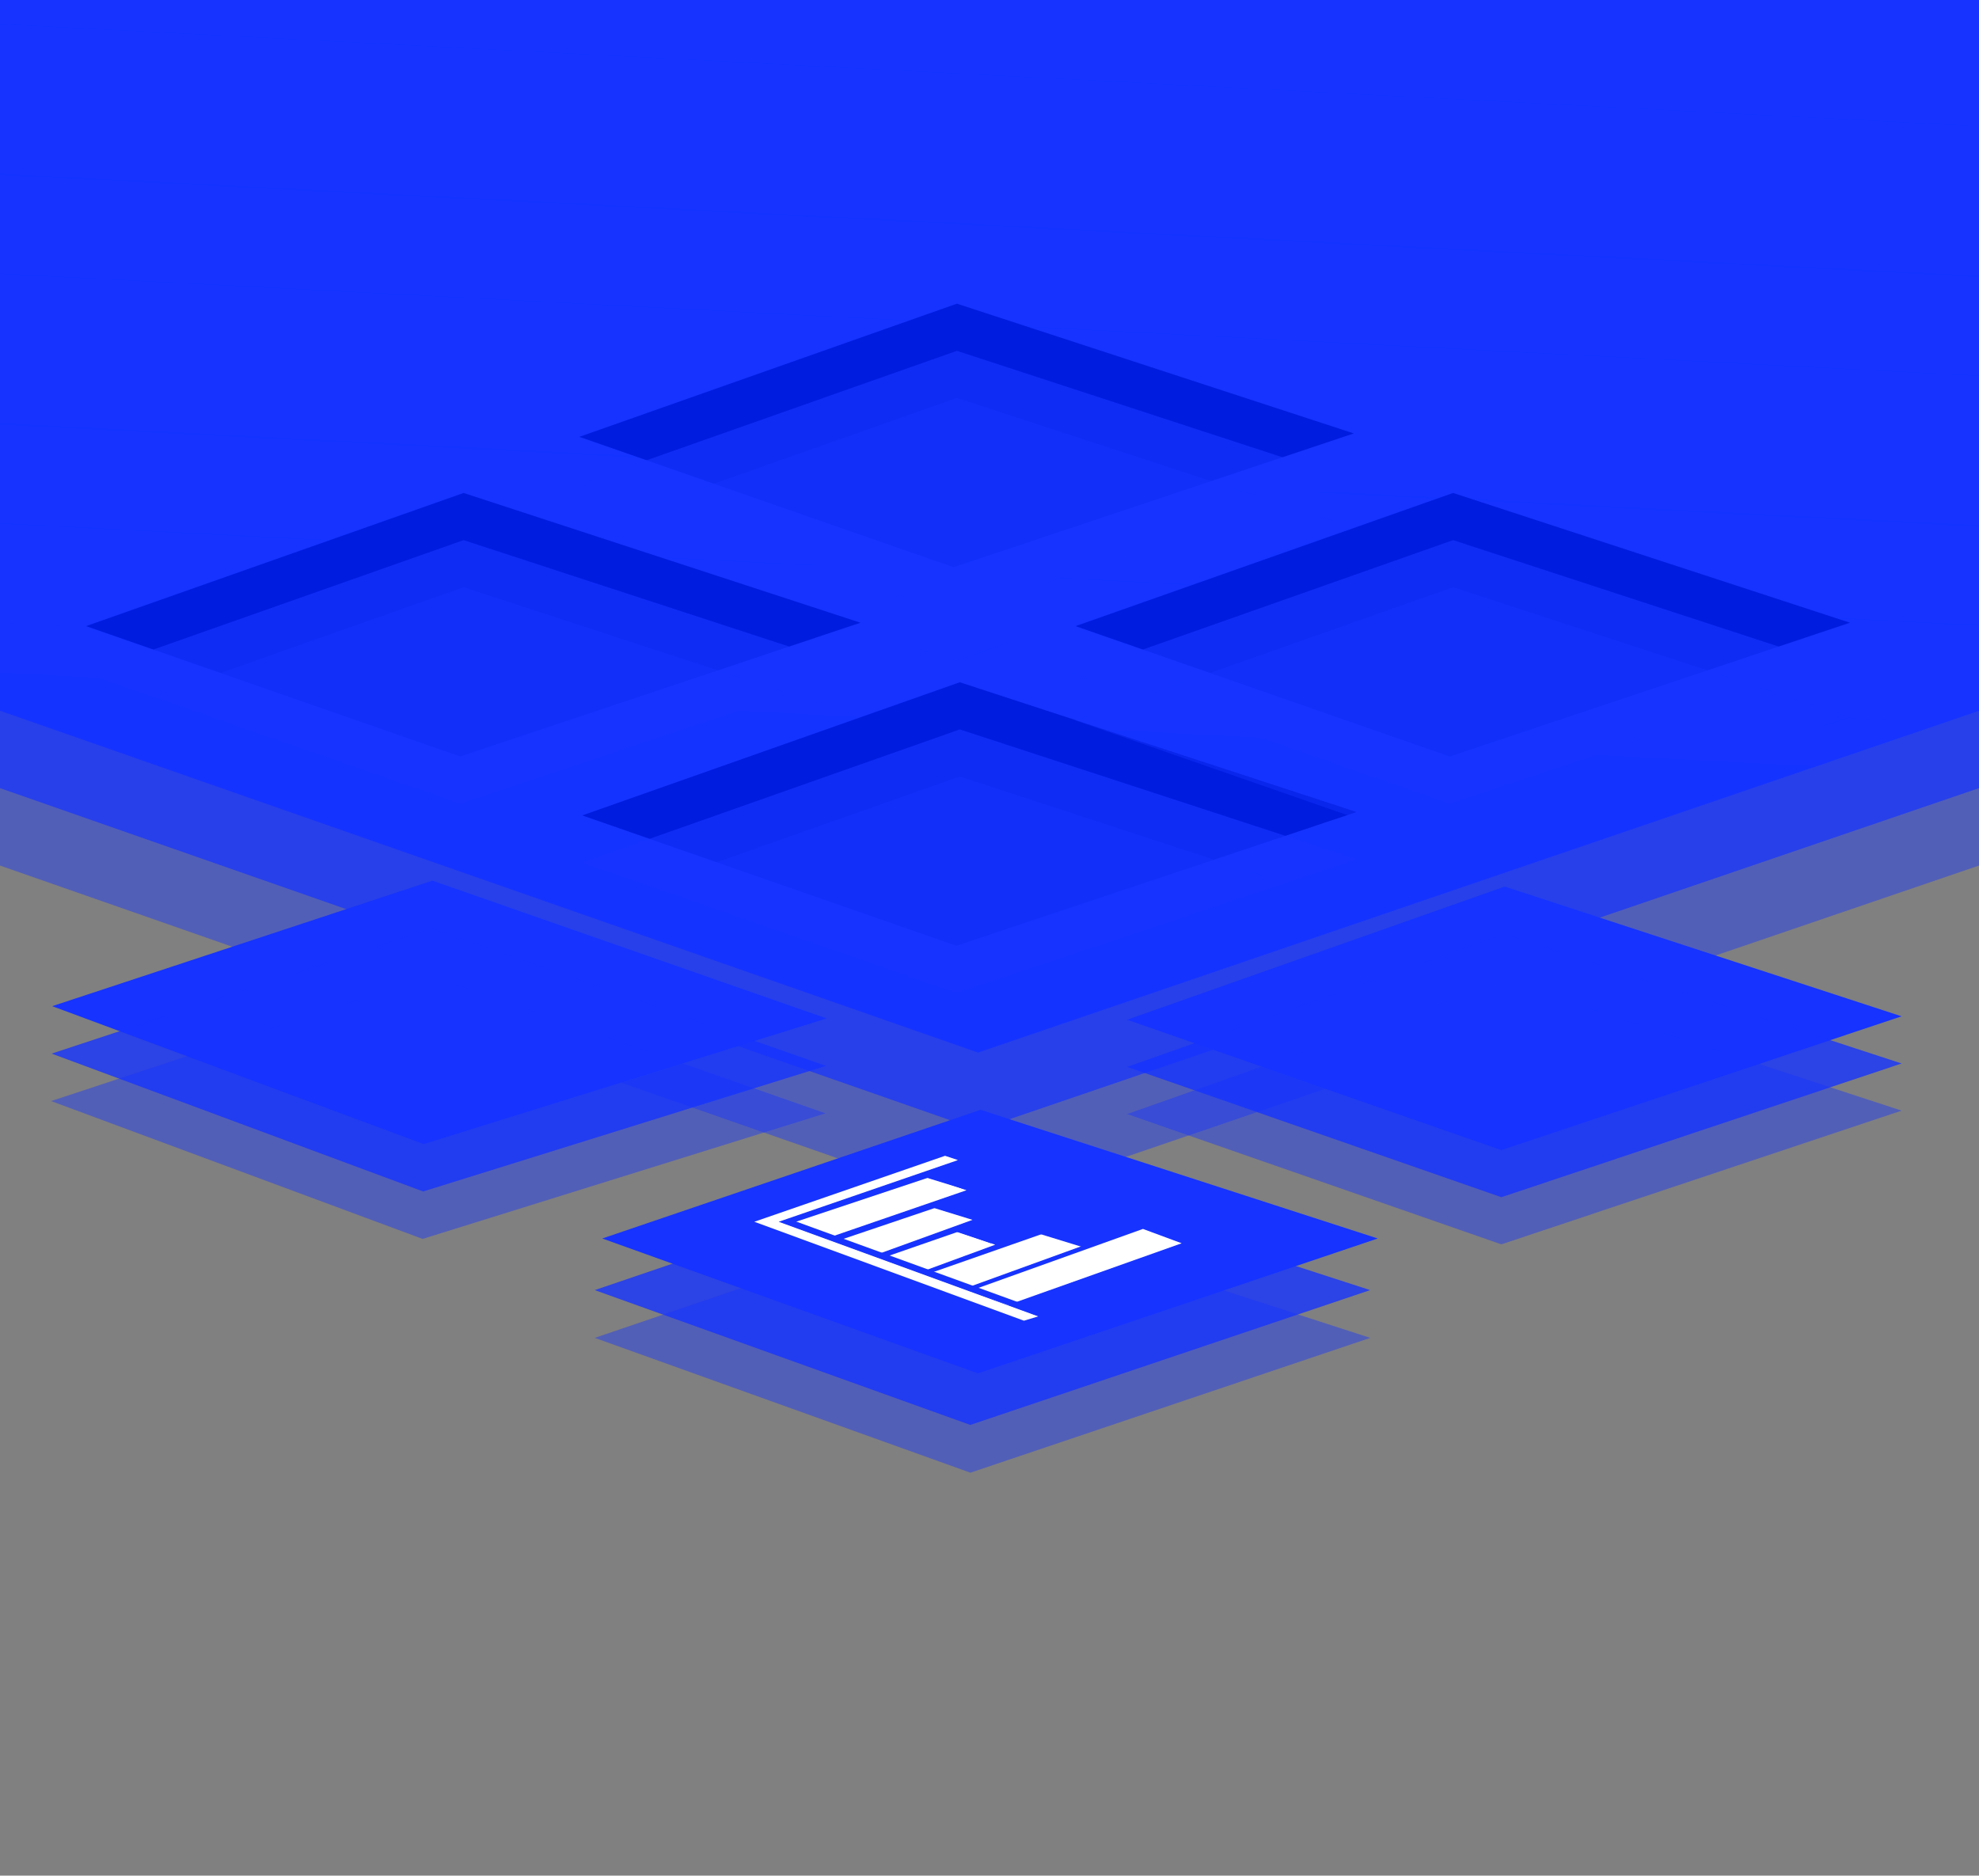 <svg width="690" height="654" viewBox="0 0 690 654" fill="none" xmlns="http://www.w3.org/2000/svg">
<rect x="0" y="0" width="690" height="654" fill="#808080" stroke="none"/>
<path d="M0 53.988H690V301.795L341 420.982L0 301.795V53.988Z" fill="#1633FF" fill-opacity="0.43"/>
<path d="M0 26.994H690V274.801L341 393.988L0 274.801V26.994Z" fill="#1633FF" fill-opacity="0.71"/>
<path d="M0 0H690V247.807L341 366.994L0 247.807V0Z" fill="#1633FF"/>
<path d="M0 0H690V247.807L341 366.994L0 247.807V0Z" fill="url(#paint0_linear)"/>
<path d="M663.013 354.367L523.469 400.991L393 355.558L524.637 309.129L663.013 354.367Z" fill="#1633FF"/>
<path d="M663.013 370.81L523.469 417.433L393 372L524.637 325.571L663.013 370.81Z" fill="#1633FF" fill-opacity="0.79"/>
<path d="M663.013 387.252L523.469 433.876L393 388.443L524.637 342.014L663.013 387.252Z" fill="#1633FF" fill-opacity="0.43"/>
<path d="M473.013 283.126L333.469 329.75L203 284.316L334.637 237.888L473.013 283.126Z" fill="#001CDF"/>
<path d="M473.013 299.569L333.469 346.192L203 300.759L334.637 254.33L473.013 299.569Z" fill="#1633FF" fill-opacity="0.69"/>
<path d="M473.013 316.011L333.469 362.635L203 317.202L334.637 270.773L473.013 316.011Z" fill="#1633FF" fill-opacity="0.43"/>
<path d="M645.013 217.126L505.469 263.75L375 218.316L506.637 171.888L645.013 217.126Z" fill="#001CDF"/>
<path d="M645.013 233.569L505.469 280.192L375 234.759L506.637 188.33L645.013 233.569Z" fill="#1633FF" fill-opacity="0.69"/>
<path d="M645.013 250.011L505.469 296.635L375 251.202L506.637 204.773L645.013 250.011Z" fill="#1633FF" fill-opacity="0.43"/>
<path d="M472.013 151.126L332.469 197.75L202 152.317L333.637 105.888L472.013 151.126Z" fill="#001CDF"/>
<path d="M472.013 167.569L332.469 214.192L202 168.759L333.637 122.33L472.013 167.569Z" fill="#1633FF" fill-opacity="0.69"/>
<path d="M472.013 184.011L332.469 230.635L202 185.202L333.637 138.773L472.013 184.011Z" fill="#1633FF" fill-opacity="0.43"/>
<path d="M300.013 217.126L160.469 263.75L30 218.316L161.637 171.888L300.013 217.126Z" fill="#001CDF"/>
<path d="M300.013 233.569L160.469 280.192L30 234.759L161.637 188.33L300.013 233.569Z" fill="#1633FF" fill-opacity="0.69"/>
<path d="M300.013 250.011L160.469 296.635L30 251.202L161.637 204.773L300.013 250.011Z" fill="#1633FF" fill-opacity="0.43"/>
<path d="M477.725 449.83L338.31 496.838L207.37 449.83L339.226 404.973L477.725 449.83Z" fill="#1633FF" fill-opacity="0.79"/>
<path d="M477.752 466.486L338.336 513.493L207.371 466.486L339.252 421.629L477.752 466.486Z" fill="#1633FF" fill-opacity="0.43"/>
<path d="M480.381 431.833L340.965 478.841L210 431.833L341.881 386.976L480.381 431.833Z" fill="#1633FF"/>
<path d="M357 460.5L362 459L271.5 426L334 404.5L329.5 403L263 426L357 460.5Z" fill="white"/>
<path d="M324 410.5L337 415L290.5 431L277.5 426L324 410.5Z" fill="white"/>
<path d="M328 420.5L340 425L305.5 437.5L292.5 432.5L328 420.5Z" fill="white"/>
<path d="M334 429.5L347 434L322.5 443L309.5 438L334 429.5Z" fill="white"/>
<path d="M365.5 429.5L378.5 434L338.5 448.5L325.5 443.5L365.5 429.5Z" fill="white"/>
<path d="M398.5 428.5L412 433.5L351.5 455L338.5 450L398.5 428.5Z" fill="white"/>
<path d="M364.5 457.5L361 458.5L272 426L275 425L364.5 457.5Z" fill="#1633FF"/>
<path d="M347 418L321 410L329.5 406.5L351.5 414L347 418Z" fill="#1633FF"/>
<path d="M351 429L325 421L333 417L355.5 425L351 429Z" fill="#1633FF"/>
<path d="M378 435L352 427L360 423L382.5 431L378 435Z" fill="#1633FF"/>
<path d="M345.5 433.5L332 429L344.5 425L353 429.5L345.5 433.5Z" fill="#1633FF"/>
<path d="M288.188 355.104L147.728 398.891L18.207 350.825L150.757 307.072L288.188 355.104Z" fill="#1633FF"/>
<path d="M287.997 371.648L147.537 415.436L18.016 367.369L150.566 323.617L287.997 371.648Z" fill="#1633FF" fill-opacity="0.79"/>
<path d="M287.806 388.193L147.346 431.981L17.825 383.914L150.375 340.161L287.806 388.193Z" fill="#1633FF" fill-opacity="0.43"/>
<defs>
<linearGradient id="paint0_linear" x1="345" y1="1.45685e-06" x2="332" y2="252" gradientUnits="userSpaceOnUse">
<stop stop-color="#1633FF"/>
<stop offset="1" stop-color="#1633FF" stop-opacity="0.34"/>
</linearGradient>
</defs>
</svg>
